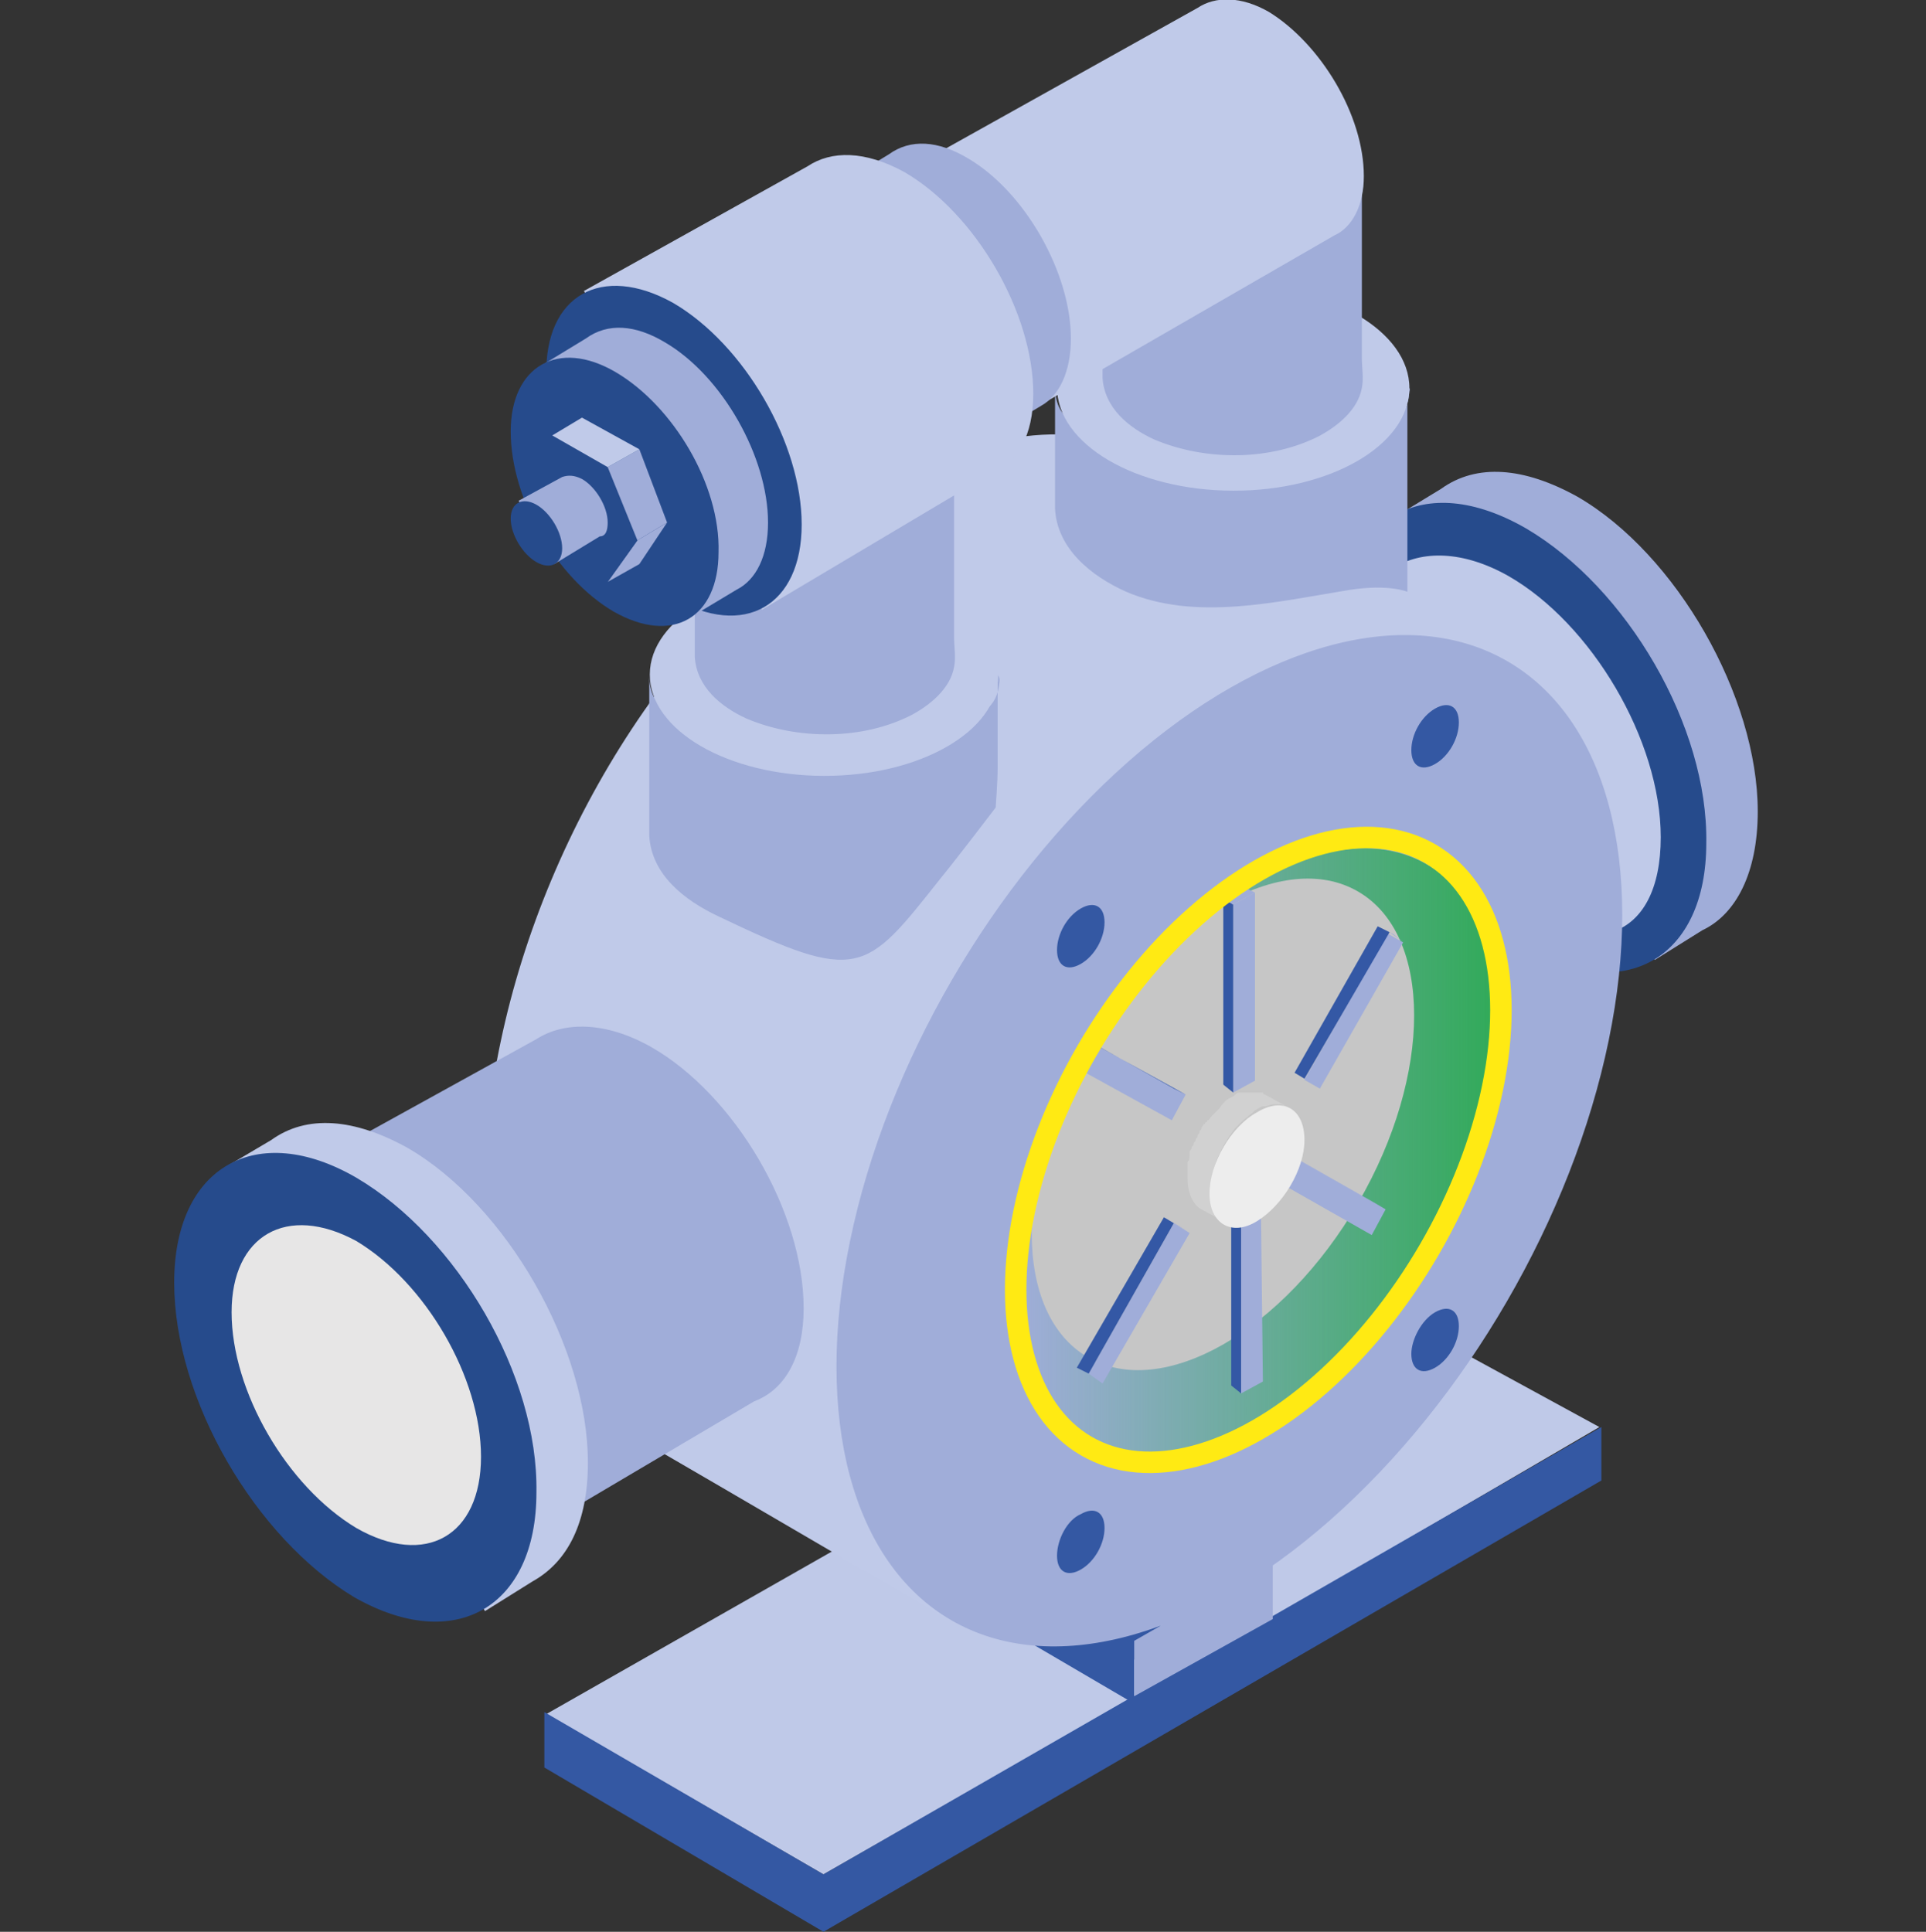 <?xml version="1.0" encoding="utf-8"?>
<!-- Generator: Adobe Illustrator 23.0.3, SVG Export Plug-In . SVG Version: 6.00 Build 0)  -->
<svg version="1.1" xmlns="http://www.w3.org/2000/svg" xmlns:xlink="http://www.w3.org/1999/xlink" x="0px" y="0px"
	 viewBox="0 0 97.3 97.6" style="enable-background:new 0 0 97.3 97.6;" xml:space="preserve">
<rect x="0" y="0" width="97.3" height="97.6" fill="#333333" stroke="none"/>
<style type="text/css">
	.st0{fill:#FFFFFF;}
	.st1{fill:none;stroke:#808080;stroke-width:0.106;stroke-miterlimit:10;}
	.st2{fill:#751518;}
	.st3{fill:#CC5261;}
	.st4{fill:#BD1622;}
	.st5{enable-background:new    ;}
	.st6{fill:#E7E6E6;}
	.st7{fill:url(#SVGID_1_);}
	.st8{fill:#C6C6C6;}
	.st9{fill:#D1D1D1;}
	.st10{fill:#EDEDED;}
	.st11{fill:none;stroke:#FFEA13;stroke-width:1.085;stroke-miterlimit:10;}
	.st12{fill:#006E32;}
	.st13{fill:#6ABA82;}
	.st14{fill:#31AA59;}
	.st15{fill:url(#SVGID_2_);}
	.st16{fill:#6F6F6E;}
	.st17{fill:#D9D9D9;}
	.st18{fill:#B1B1B1;}
	.st19{fill:url(#SVGID_3_);}
	.st20{fill:#BFC9E8;}
	.st21{fill:#3458A3;}
	.st22{fill:#A0ADD9;}
	.st23{fill:#264B8C;}
	.st24{fill:#C0CAE9;}
	.st25{fill:url(#SVGID_4_);}
	.st26{fill:#3458A5;}
</style>
<g id="Capa_2">
</g>
<g id="Capa_1">
	<g>
		<g>
			<g>
				<g>
					<g>
						<polygon class="st20" points="61.4,83.4 41.6,94.7 27.6,86.6 47.1,75.5 						"/>
					</g>
					<g>
						<polygon class="st21" points="27.5,86.5 41.6,94.7 41.9,94.6 41.9,97.4 41.6,97.6 27.5,89.3 						"/>
					</g>
				</g>
				<g>
					<g>
						<polygon class="st20" points="80.8,72.1 61.1,83.6 47,75.3 66.5,64.3 						"/>
					</g>
					<g>
						<g>
							<polygon class="st21" points="47,75.3 61.1,83.6 61.2,83.4 60.7,85.3 60.5,85.6 47,78.2 							"/>
						</g>
						<polygon class="st21" points="41.6,94.7 41.6,97.6 80.9,74.8 80.9,72.1 						"/>
					</g>
				</g>
			</g>
			<g>
				<polygon class="st21" points="43,75 57,83 57.3,82.9 57.3,85.7 57,85.9 43,77.7 				"/>
				<polygon class="st22" points="57.3,85.7 64.3,81.8 64.3,78.9 57.3,82.9 				"/>
			</g>
		</g>
		<g>
			<g>
				<g>
					<path class="st22" d="M88.8,41c0-5.8-4.1-13-9.1-15.9c-2.7-1.5-5.1-1.7-6.9-0.4l-2.3,1.4l13.1,22.4l2.4-1.5
						C87.7,46.2,88.8,44.1,88.8,41z"/>
					<g>
						<path class="st23" d="M77.1,26.7c5.1,3,9.2,10,9.1,15.9c0,5.8-4.1,8.2-9.2,5.3c-5-3-9.1-10-9.1-15.9
							C67.8,26.1,71.9,23.7,77.1,26.7z"/>
					</g>
				</g>
				<g>
					<path class="st24" d="M83.9,42.3c0-4.9-3.5-10.8-7.7-13.2c-2.3-1.3-4.4-1.3-5.8-0.4L57,36.2l10.7,19l13.7-8.1
						C83,46.6,83.9,44.9,83.9,42.3z"/>
					<g>
						<path class="st23" d="M62.4,37.1c4.2,2.4,7.7,8.3,7.7,13.2s-3.5,6.8-7.7,4.4c-4.2-2.4-7.7-8.3-7.6-13.2
							C54.7,36.5,58.2,34.6,62.4,37.1z"/>
					</g>
				</g>
			</g>
		</g>
		<g>
			<g class="st5">
				<path class="st24" d="M45.4,68.3c0.7-7.2,3.7-14.2,7.9-20.1c3.9-5.5,9.2-10.8,15.6-13.1c3.3-1.2,4.1-3.4,7.3-1.6
					c-4.6-2.7-9.2-5.3-13.7-8c-1.6-1-3.3-2.1-5.1-2.8c-4.5-1.8-9.5-0.1-13.4,2.2c-9.6,5.8-16.4,16.8-18.7,27.7
					c-1.1,5.1-1.2,11.3,1.8,15.9c1.4,2.1,3.4,3.2,5.5,4.4c5,2.9,10.1,5.9,15.1,8.8c0.1,0.1,0.2,0.1,0.4,0.2
					C42.7,78.8,44.8,73.8,45.4,68.3z"/>
				<g>
					
						<ellipse transform="matrix(0.502 -0.865 0.865 0.502 -18.978 82.385)" class="st22" cx="62.1" cy="57.7" rx="28" ry="16.2"/>
				</g>
			</g>
		</g>
		<g>
			<g>
				<path class="st22" d="M40.6,66.1c0-4.9-3.5-10.8-7.7-13.2c-2.3-1.3-4.4-1.3-5.8-0.4l-13.4,7.4l10.7,19l13.7-8.1
					C39.7,70.2,40.6,68.5,40.6,66.1z"/>
				<g>
					<path class="st23" d="M19.2,60.7c4.2,2.4,7.7,8.3,7.7,13.2c0,4.9-3.5,6.8-7.7,4.4c-4.2-2.4-7.7-8.3-7.6-13.2
						C11.5,60.2,14.9,58.2,19.2,60.7z"/>
				</g>
			</g>
			<g>
				<path class="st24" d="M29.7,73.9c0-5.8-4.1-13-9.1-15.9c-2.7-1.5-5.1-1.7-6.9-0.4l-2.2,1.3l13,22.5l2.4-1.5
					C28.7,78.9,29.7,76.9,29.7,73.9z"/>
				<g>
					<path class="st23" d="M18,59.5c5.1,3,9.2,10,9.1,15.9c0,5.8-4.1,8.2-9.2,5.3c-5-3-9.1-10-9.1-15.9C8.8,58.9,13,56.6,18,59.5z"
						/>
				</g>
				<g>
					<path class="st6" d="M18,62.7c3.5,2.1,6.3,6.9,6.3,10.9s-2.8,5.6-6.3,3.6c-3.5-2.1-6.3-6.9-6.3-10.9
						C11.7,62.4,14.5,60.8,18,62.7z"/>
				</g>
			</g>
		</g>
		<g>
			<linearGradient id="SVGID_1_" gradientUnits="userSpaceOnUse" x1="51.478" y1="58.296" x2="75.561" y2="58.296">
				<stop  offset="0" style="stop-color:#31AA59;stop-opacity:0"/>
				<stop  offset="0.145" style="stop-color:#31AA59;stop-opacity:0.145"/>
				<stop  offset="1" style="stop-color:#31AA59"/>
			</linearGradient>
			<path class="st7" d="M63.5,44.5c6.6-3.8,12.1-0.8,12.1,6.9c0,7.6-5.4,16.9-12,20.8c-6.6,3.8-12.1,0.8-12.1-6.9
				C51.5,57.6,56.8,48.3,63.5,44.5z"/>
		</g>
		<g>
			
				<ellipse transform="matrix(0.502 -0.865 0.865 0.502 -18.374 81.751)" class="st8" cx="61.8" cy="56.8" rx="13.6" ry="7.9"/>
		</g>
		<g>
			<g>
				<g class="st5">
					<g>
						<polygon class="st22" points="63.4,45.1 63.4,54.6 62.3,55.2 62.3,45.7 						"/>
					</g>
					<g>
						<polygon class="st26" points="62.3,55.2 61.8,54.8 61.8,45.4 62.3,45.7 						"/>
					</g>
					<g>
						<polygon class="st22" points="62.3,45.7 61.8,45.4 62.8,44.8 63.4,45.1 						"/>
					</g>
				</g>
				<g class="st5">
					<g>
						<polygon class="st22" points="63.7,61 63.8,69.8 62.7,70.4 62.7,61.6 						"/>
					</g>
					<g>
						<polygon class="st26" points="62.7,70.4 62.2,70 62.2,61.2 62.7,61.6 						"/>
					</g>
					<g>
						<polygon class="st26" points="62.7,61.6 62.2,61.2 63.2,60.6 63.7,61 						"/>
					</g>
				</g>
				<g class="st5">
					<g>
						<polygon class="st22" points="55,52.6 59.9,55.3 59.2,56.6 54.3,53.9 						"/>
					</g>
					<g>
						<polygon class="st26" points="55,52.6 54.5,52.3 59.3,55 59.9,55.3 						"/>
					</g>
					<g>
						<polygon class="st22" points="54.3,53.9 53.8,53.6 54.5,52.3 55,52.6 						"/>
					</g>
				</g>
				<g class="st5">
					<g>
						<polygon class="st22" points="65.6,58.6 70,61.1 69.3,62.4 64.9,59.9 						"/>
					</g>
					<g>
						<polygon class="st22" points="65.6,58.6 65.1,58.3 69.5,60.8 70,61.1 						"/>
					</g>
					<g>
						<polygon class="st26" points="64.9,59.9 64.3,59.6 65.1,58.3 65.6,58.6 						"/>
					</g>
				</g>
				<g class="st5">
					<g>
						
							<rect x="64.1" y="50.6" transform="matrix(0.495 -0.869 0.869 0.495 -9.805 85.212)" class="st22" width="8.5" height="0.9"/>
					</g>
					<g>
						<polygon class="st22" points="70.2,47.1 69.6,46.8 70.4,47.2 70.9,47.6 						"/>
					</g>
					<g>
						<polygon class="st26" points="65.9,54.5 65.4,54.2 69.6,46.8 70.2,47.1 						"/>
					</g>
				</g>
				<g class="st5">
					<g>
						<polygon class="st22" points="59.3,61.8 60.1,62.3 55.7,69.9 55,69.4 						"/>
					</g>
					<g>
						<polygon class="st22" points="59.3,61.8 58.8,61.5 59.5,61.9 60.1,62.3 						"/>
					</g>
					<g>
						<polygon class="st26" points="55,69.4 54.4,69.1 58.8,61.5 59.3,61.8 						"/>
					</g>
				</g>
			</g>
			<g>
				<g class="st5">
					<path class="st9" d="M61.2,59.6c0-0.2,0.1-0.3,0.1-0.5c0,0,0,0,0,0c0.1-0.2,0.1-0.4,0.2-0.6c0,0,0,0,0,0
						c0.1-0.2,0.2-0.4,0.3-0.6c0,0,0,0,0,0c0.1-0.2,0.2-0.3,0.3-0.5c0,0,0,0,0,0c0.1-0.1,0.2-0.3,0.3-0.4c0,0,0.1-0.1,0.1-0.1
						c0.1-0.1,0.1-0.1,0.2-0.2c0.2-0.2,0.5-0.4,0.7-0.6c0.2-0.1,0.3-0.2,0.4-0.2c0,0,0.1,0,0.1,0c0.1,0,0.3-0.1,0.4-0.1c0,0,0,0,0,0
						c0.1,0,0.3,0,0.4,0c0,0,0,0,0,0c0.1,0,0.2,0.1,0.3,0.1l-1.1-0.6c0,0,0,0,0,0c0,0-0.1,0-0.1-0.1c0,0-0.1,0-0.1,0
						c0,0-0.1,0-0.1,0c0,0,0,0,0,0c0,0,0,0,0,0c0,0-0.1,0-0.1,0c-0.1,0-0.1,0-0.2,0c0,0,0,0-0.1,0c0,0,0,0,0,0c0,0-0.1,0-0.1,0
						c-0.1,0-0.1,0-0.2,0c0,0-0.1,0-0.1,0c0,0-0.1,0-0.1,0c0,0-0.1,0-0.1,0c-0.1,0-0.2,0.1-0.3,0.2c-0.3,0.1-0.5,0.3-0.7,0.6
						c0,0,0,0-0.1,0.1c0,0-0.1,0.1-0.1,0.1c0,0-0.1,0.1-0.1,0.1c0,0-0.1,0.1-0.1,0.1c-0.1,0.1-0.1,0.2-0.2,0.2c0,0,0,0.1-0.1,0.1
						c0,0,0,0,0,0c0,0,0,0.1-0.1,0.1c0,0.1-0.1,0.1-0.1,0.2c0,0.1-0.1,0.1-0.1,0.2c0,0,0,0,0,0c0,0,0,0,0,0c0,0.1-0.1,0.1-0.1,0.2
						c0,0.1-0.1,0.1-0.1,0.2c0,0.1-0.1,0.1-0.1,0.2c0,0,0,0,0,0c0,0,0,0,0,0c0,0.1-0.1,0.1-0.1,0.2c0,0.1-0.1,0.1-0.1,0.2
						c0,0,0,0.1,0,0.1c0,0,0,0,0,0c0,0,0,0.1,0,0.1c0,0.1,0,0.2-0.1,0.3c0,0.1,0,0.1,0,0.2c0,0,0,0.1,0,0.1c0,0,0,0.1,0,0.1
						c0,0.2,0,0.3,0,0.5c0,0.7,0.3,1.3,0.7,1.5l1.1,0.6c-0.4-0.2-0.7-0.8-0.7-1.5C61.1,60.1,61.1,59.9,61.2,59.6
						C61.2,59.7,61.2,59.7,61.2,59.6z"/>
					<g>
						<path class="st10" d="M63.5,56.2c1.3-0.8,2.4-0.2,2.4,1.4c0,1.5-1.1,3.3-2.4,4.1c-1.3,0.8-2.4,0.1-2.4-1.4
							C61.1,58.8,62.2,56.9,63.5,56.2z"/>
					</g>
				</g>
			</g>
		</g>
		<g>
			
				<ellipse transform="matrix(0.502 -0.865 0.865 0.502 -18.616 83.945)" class="st11" cx="63.6" cy="58.1" rx="17.3" ry="10"/>
		</g>
		<g>
			<path class="st21" d="M54.6,76.5c0.7-0.4,1.2-0.1,1.2,0.7c0,0.8-0.5,1.7-1.2,2.1c-0.7,0.4-1.2,0.1-1.2-0.7
				C53.4,77.8,53.9,76.8,54.6,76.5z"/>
		</g>
		<g>
			<path class="st21" d="M72.5,66.3c0.7-0.4,1.2-0.1,1.2,0.7c0,0.8-0.5,1.7-1.2,2.1c-0.7,0.4-1.2,0.1-1.2-0.7
				C71.3,67.7,71.8,66.7,72.5,66.3z"/>
		</g>
		<g>
			<path class="st21" d="M54.6,45.9c0.7-0.4,1.2-0.1,1.2,0.7c0,0.8-0.5,1.7-1.2,2.1c-0.7,0.4-1.2,0.1-1.2-0.7
				C53.4,47.2,53.9,46.3,54.6,45.9z"/>
		</g>
		<g>
			<path class="st21" d="M72.5,35.8c0.7-0.4,1.2-0.1,1.2,0.7c0,0.8-0.5,1.7-1.2,2.1c-0.7,0.4-1.2,0.1-1.2-0.7
				C71.3,37.1,71.8,36.2,72.5,35.8z"/>
		</g>
		<g>
			<g class="st5">
				<path class="st22" d="M71.2,19.8c-0.3,3.8-5.9,0.6-8.9,0.6c-3,0-9,3.1-9-0.9c0,2.1,0,1.8,0,3.8c0,0.8,0,1.6,0,2.4
					c0.1,2,1.8,3.4,3.6,4.2c3.5,1.5,7.6,0.5,11.3-0.1c2-0.3,2.9,0.1,2.9,0.1s0-8,0-10.4C71.3,19.7,71.2,19.7,71.2,19.8z"/>
				<g>
					
						<ellipse transform="matrix(2.834996e-03 -1 1 2.834996e-03 42.625 81.836)" class="st24" cx="62.3" cy="19.5" rx="5.2" ry="8.9"/>
				</g>
			</g>
		</g>
		<g>
			<g class="st5">
				<path class="st22" d="M50.5,34.4c-0.3,3.7-5.8,0.6-8.8,0.6c-3,0-8.9,3-8.9-0.9c0,2.1,0,1.7,0,3.7c0,0.8,0,3.6,0,4.4
					c0.1,2,1.8,3.3,3.5,4.1c7.1,3.4,7.4,2.9,11.2-1.9c0.9-1.1,2.8-3.6,2.8-3.6s0.1-1.3,0.1-2c0-2.4,0-2.3,0-4.7
					C50.5,34.2,50.5,34.3,50.5,34.4z"/>
				<g>
					
						<ellipse transform="matrix(2.834996e-03 -1 1 2.834996e-03 7.409 75.703)" class="st24" cx="41.7" cy="34.1" rx="5.1" ry="8.8"/>
				</g>
			</g>
		</g>
		<g>
			<g class="st5">
				<path class="st22" d="M48.2,23.6c-0.2,2.8-4.3,0.5-6.5,0.5c-2.2,0-6.6,2.3-6.6-0.7c0,1.5,0,6.5,0,8c0,0.6,0,1.2,0,1.8
					c0.1,1.5,1.3,2.5,2.6,3.1c2.6,1.1,5.9,1.1,8.4-0.2c0.9-0.5,1.9-1.3,2.1-2.4c0.1-0.5,0-1,0-1.5c0-1.8,0-6.9,0-8.7
					C48.2,23.5,48.2,23.6,48.2,23.6z"/>
				<g>
					
						<ellipse transform="matrix(2.834996e-03 -1 1 2.834996e-03 18.077 64.974)" class="st24" cx="41.6" cy="23.4" rx="3.8" ry="6.6"/>
				</g>
			</g>
		</g>
		<g>
			<g>
				<g>
					<g class="st5">
						<path class="st22" d="M68.8,9.5c-0.2,2.8-4.3,0.5-6.5,0.5c-2.2,0-6.6,2.3-6.6-0.7c0,1.5,0,6.5,0,8c0,0.6,0,1.2,0,1.8
							c0.1,1.5,1.3,2.5,2.6,3.1c2.6,1.1,5.9,1.1,8.4-0.2c0.9-0.5,1.9-1.3,2.1-2.4c0.1-0.5,0-1,0-1.5c0-1.8,0-6.9,0-8.7
							C68.8,9.4,68.8,9.4,68.8,9.5z"/>
						<g>
							
								<ellipse transform="matrix(2.834996e-03 -1 1 2.834996e-03 52.783 71.53)" class="st24" cx="62.3" cy="9.3" rx="3.8" ry="6.6"/>
						</g>
					</g>
				</g>
				<g>
					<path class="st24" d="M68.9,8.9c0-3.1-2.2-6.7-4.8-8.3c-1.4-0.8-2.7-0.8-3.6-0.2L45.1,9l6.7,11.9l15.6-9
						C68.3,11.5,68.9,10.4,68.9,8.9z"/>
					<g>
						<path class="st23" d="M48.4,9.5c2.6,1.5,4.8,5.2,4.8,8.3s-2.2,4.3-4.8,2.7c-2.6-1.5-4.8-5.2-4.7-8.3
							C43.6,9.1,45.8,7.9,48.4,9.5z"/>
					</g>
				</g>
			</g>
			<g>
				<g>
					<g>
						<path class="st22" d="M54.1,17.1c0-3.3-2.3-7.4-5.2-9.1c-1.5-0.9-2.9-1-4-0.2l-2.3,1.4L50.1,22l2.5-1.5
							C53.5,20,54.1,18.8,54.1,17.1z"/>
						<g>
							<path class="st23" d="M46.4,9.6c2.9,1.7,5.3,5.7,5.2,9.1c0,3.3-2.3,4.7-5.3,3c-2.9-1.7-5.2-5.7-5.2-9.1
								C41.1,9.2,43.5,7.9,46.4,9.6z"/>
						</g>
					</g>
					<g>
						<path class="st24" d="M52.2,19.9c0-4.1-2.9-9.1-6.5-11.2c-2-1.1-3.7-1.1-4.9-0.3l-11.3,6.3l9,16.1l11.6-6.9
							C51.4,23.4,52.2,22,52.2,19.9z"/>
						<g>
							<path class="st23" d="M34,15.3c3.6,2.1,6.5,7.1,6.5,11.2s-2.9,5.8-6.5,3.7s-6.5-7.1-6.4-11.2C27.5,14.9,30.4,13.3,34,15.3z"
								/>
						</g>
					</g>
				</g>
				<g>
					<path class="st22" d="M38.8,26.4c0-3.3-2.3-7.4-5.2-9.1c-1.5-0.9-2.9-1-4-0.2l-2.3,1.4l7.4,12.8l2.5-1.5
						C38.2,29.3,38.8,28.1,38.8,26.4z"/>
					<g>
						<path class="st23" d="M31.1,18.8c2.9,1.7,5.3,5.7,5.2,9.1c0,3.3-2.3,4.7-5.3,3c-2.9-1.7-5.2-5.7-5.2-9.1
							C25.8,18.5,28.2,17.1,31.1,18.8z"/>
					</g>
				</g>
				<g>
					<g class="st5">
						<g>
							<polygon class="st22" points="32.2,27.3 33.7,26.4 32.3,28.5 30.7,29.4 							"/>
						</g>
						<g>
							<polygon class="st23" points="30.7,23.6 32.2,27.3 30.7,29.4 27.8,27.7 26.4,24 27.9,22 							"/>
						</g>
						<g>
							<polygon class="st22" points="30.7,23.6 32.3,22.7 33.7,26.4 32.2,27.3 							"/>
						</g>
						<g>
							<polygon class="st24" points="27.9,22 29.4,21.1 32.3,22.7 30.7,23.6 							"/>
						</g>
					</g>
				</g>
				<g>
					<path class="st22" d="M30.7,26.4c0-0.8-0.6-1.8-1.3-2.2c-0.4-0.2-0.7-0.2-1-0.1l-2.2,1.2l1.8,3.2l2.3-1.4
						C30.6,27.1,30.7,26.8,30.7,26.4z"/>
					<g>
						<path class="st23" d="M27.1,25.5c0.7,0.4,1.3,1.4,1.3,2.2s-0.6,1.1-1.3,0.7c-0.7-0.4-1.3-1.4-1.3-2.2
							C25.8,25.4,26.4,25.1,27.1,25.5z"/>
					</g>
				</g>
			</g>
		</g>
	</g>
</g>
</svg>
